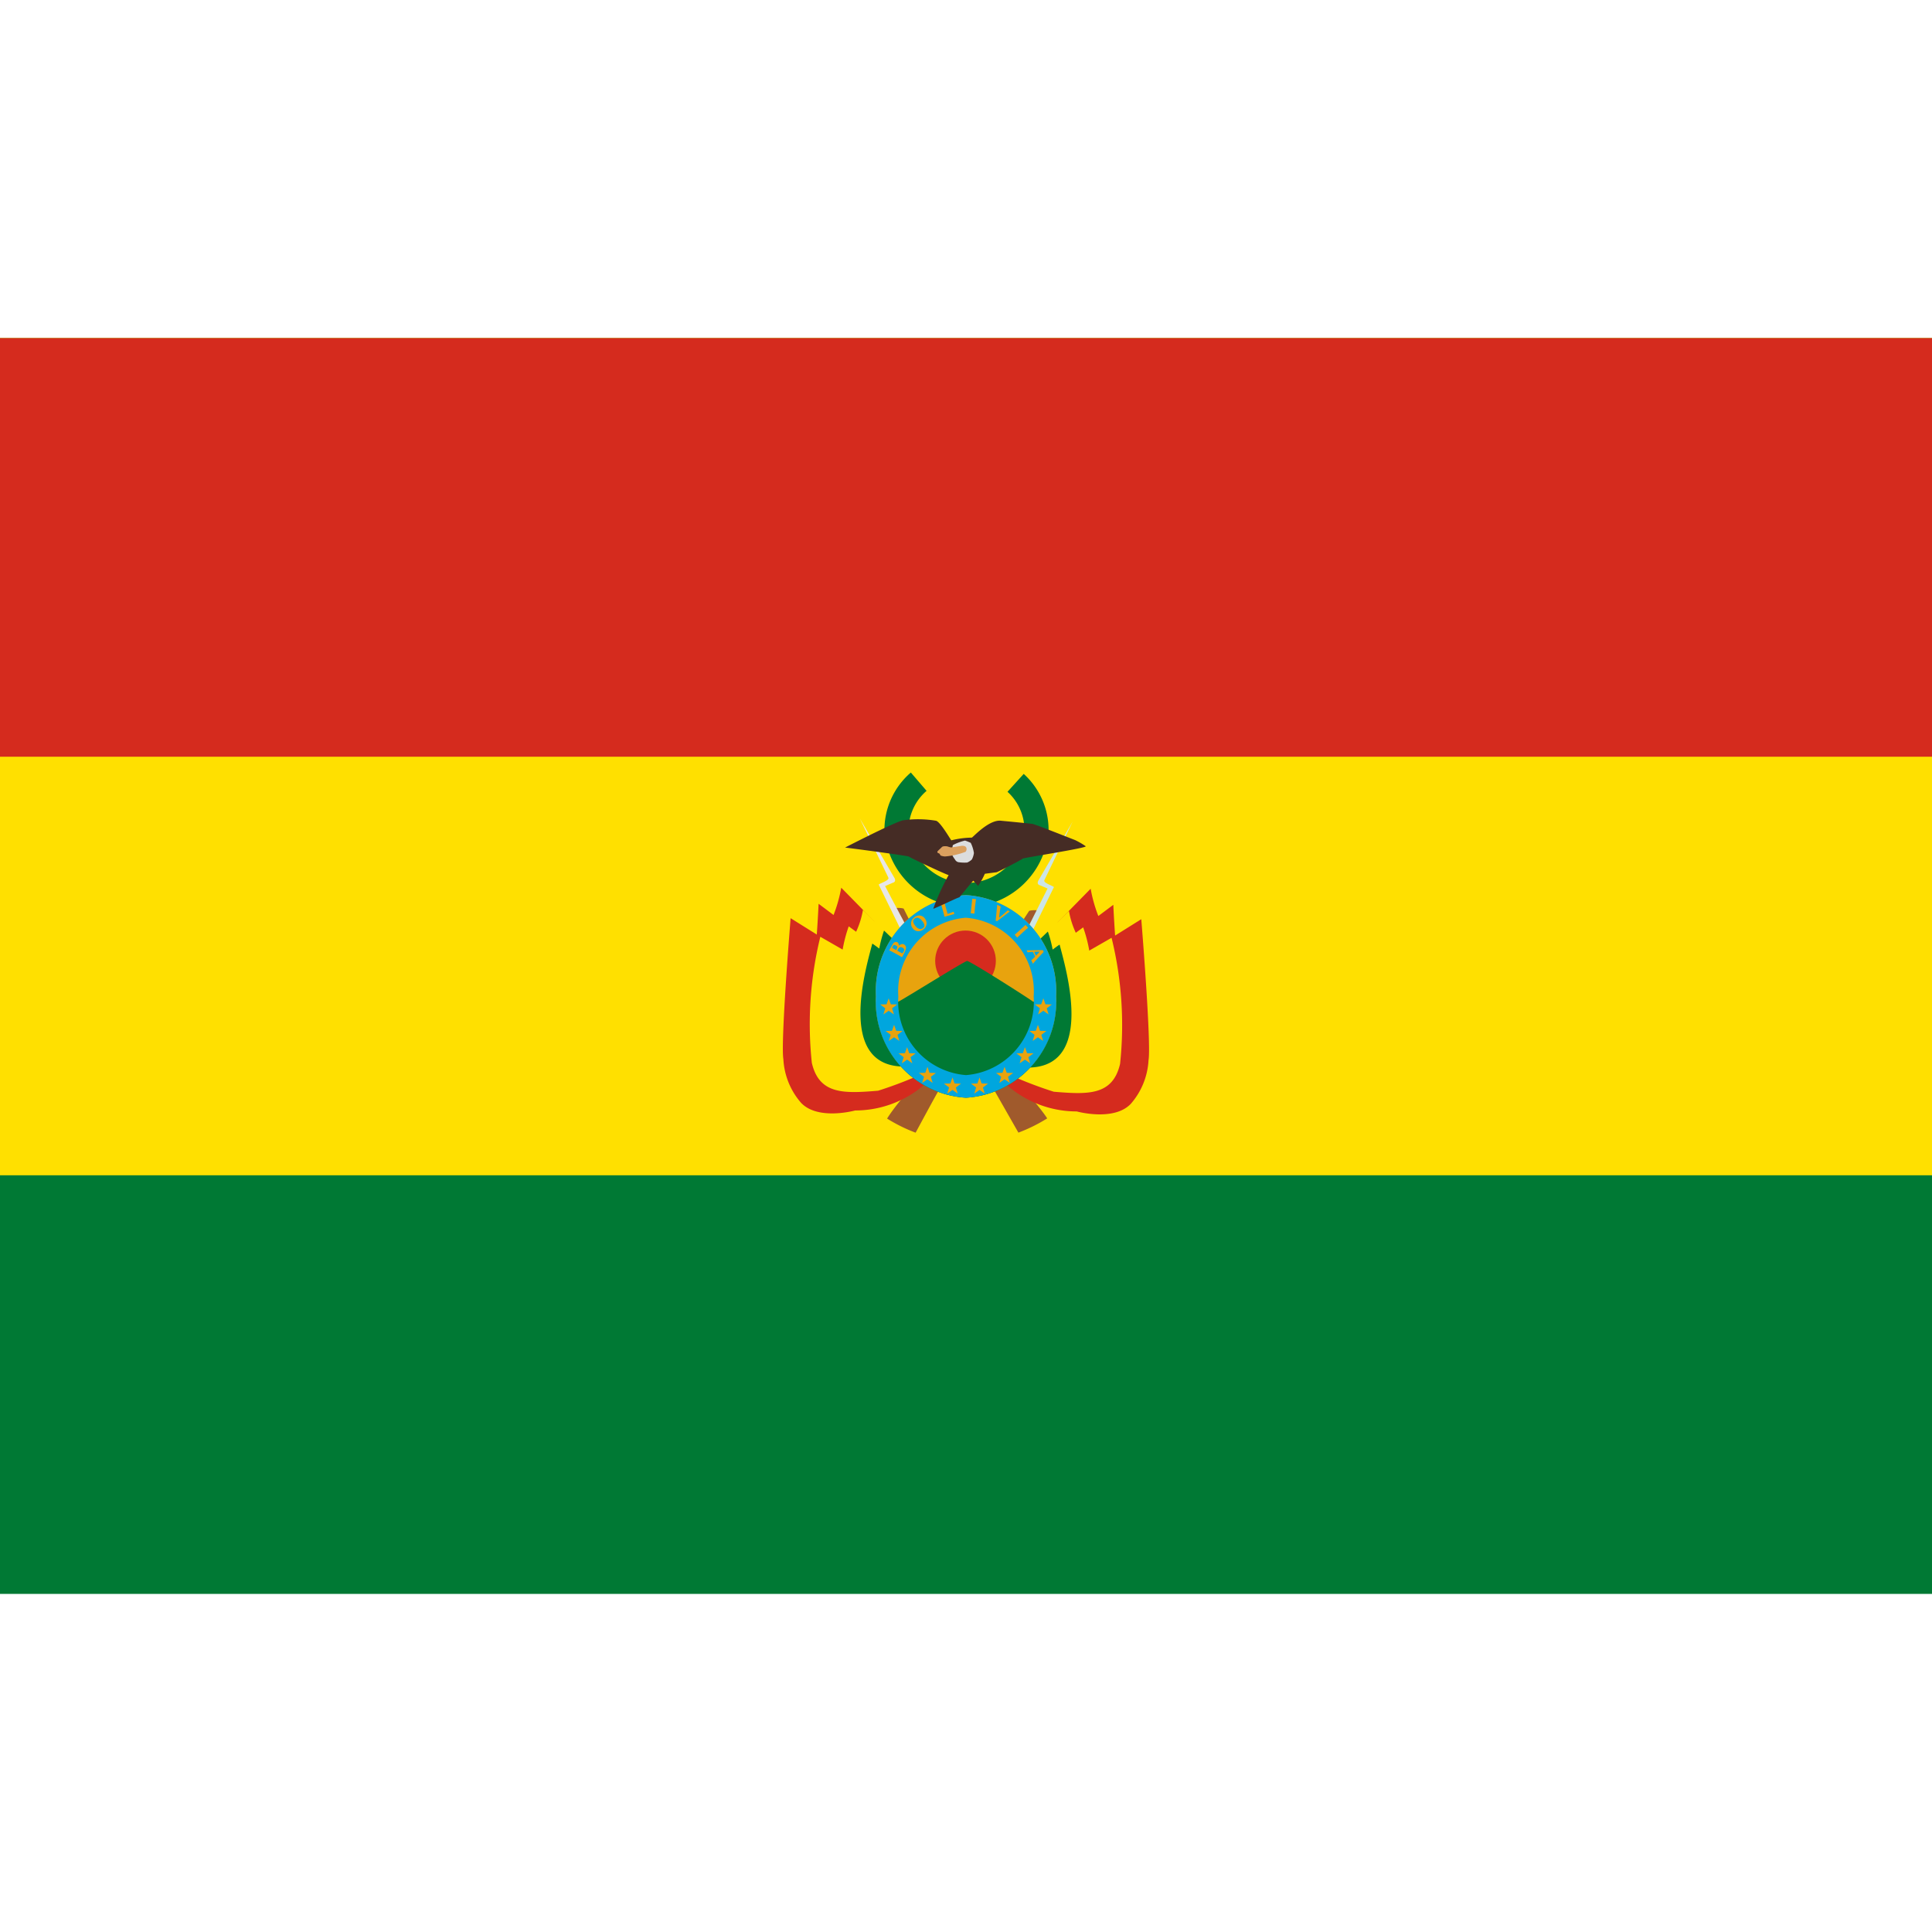<svg xmlns="http://www.w3.org/2000/svg" id="t11_1p68" viewBox="0 0 40 40"><rect id="rect4" y="7" width="40" height="26" fill="#007934" /><rect id="rect6" y="7" width="40" height="17.333" fill="#ffe000" /><path d="M21.027,16.208a1.318,1.318,0,0,1,.433.971,1.453,1.453,0,0,1-2.899,0,1.321,1.321,0,0,1,.46-.995" fill="none" stroke="#007934" stroke-miterlimit="10" stroke-width="0.5" /><path id="path2383" d="M21.566,18.873s-2.105,3.636-2.13,3.705c-.005-.008-.479.873-.479.873a3.308,3.308,0,0,1-.591-.292c.259-.415.881-1.051.868-1.092.175-.296,2.073-3.208,2.073-3.208.089-.029.257-.008.258.014Z" fill="#a05a2c" /><path id="path2390" d="M21.622,18.224c-.028.059.197.121.198.143L20.119,21.846c-.072.056-.141-.015-.163-.006,0,0,1.615-3.212,1.733-3.444l-.154-.066c-.048-.011-.062-.043-.041-.092l.714-1.228L21.622,18.224" fill="#cce5e5" /><path id="path3483" d="M18.45,18.827l2.635,4.623a3.342,3.342,0,0,0,.596-.295c-.262-.419-1.883-2.182-1.893-2.187l-1.079-2.156c-.09-.03-.26-.008-.26.014Z" fill="#a05a2c" /><path id="path3491" d="M18.393,18.172c.028.059-.199.122-.2.144l1.718,3.514c.073.056.142-.015.164-.006l-1.178-2.401s-.453-.844-.572-1.078l.156-.067c.048-.012.063-.044.042-.093l-.722-1.241.592,1.227" fill="#e7e7e7" /><path d="M18.099,19.074l-.682-.695a2.968,2.968,0,0,1-.159.565l-.31-.232s-.011.259-.037.637l-.542-.339s-.21,2.572-.15,2.92a1.494,1.494,0,0,0,.369.906c.354.367,1.117.155,1.117.155a2.183,2.183,0,0,0,1.676-.782S18.102,19.299,18.099,19.074Z" fill="#d52b1e" /><path d="M18.306,19.27l-.439-.433a1.801,1.801,0,0,1-.142.454l-.153-.112a2.931,2.931,0,0,0-.126.481l-.462-.265a7.58,7.58,0,0,0-.176,2.61c.153.662.672.635,1.373.577a8.551,8.551,0,0,0,1.567-.677A18.981,18.981,0,0,1,18.306,19.27Z" fill="#ffe000" /><path d="M21.899,19.095l.682-.695a2.968,2.968,0,0,0,.159.565l.31-.232s.011.259.037.637l.542-.339s.21,2.572.15,2.919a1.494,1.494,0,0,1-.369.906c-.354.367-1.117.155-1.117.155a2.183,2.183,0,0,1-1.676-.782S21.896,19.32,21.899,19.095Z" fill="#d52b1e" /><path d="M20.25,21.926a8.551,8.551,0,0,0,1.567.677c.702.058,1.22.085,1.373-.577a7.58,7.58,0,0,0-.176-2.61l-.462.265a2.931,2.931,0,0,0-.126-.481l-.153.112a1.802,1.802,0,0,1-.142-.453l-.439.433A18.982,18.982,0,0,1,20.25,21.926Z" fill="#ffe000" /><path d="M18.709,19.655l-.406-.389a2.562,2.562,0,0,0-.099.373c-.051-.038-.103-.077-.144-.103-.138.531-.813,2.775.911,2.527A20.593,20.593,0,0,1,18.709,19.655Z" fill="#007934" /><path d="M21.289,19.676l.406-.389a2.562,2.562,0,0,1,.099.373c.051-.038.103-.077.144-.103.138.531.813,2.775-.911,2.527A20.593,20.593,0,0,0,21.289,19.676Z" fill="#007934" /><path id="path4790-9" d="M21.865,20.629a1.992,1.992,0,0,1-1.864,2.098A1.992,1.992,0,0,1,18.135,20.631v-.001A1.992,1.992,0,0,1,20,18.532,1.992,1.992,0,0,1,21.865,20.629Z" fill="#e8a30e" /><circle cx="19.99" cy="19.894" r="0.628" fill="#d52b1e" /><path d="M21.389,20.739c-.039-.037-1.32-.856-1.368-.843-.086.023-1.316.793-1.422.843h-.461a1.977,1.977,0,0,0,1.862,1.988,1.977,1.977,0,0,0,1.862-1.988Z" fill="#007934" /><path id="path4014-9" d="M20,18.532a1.992,1.992,0,0,0-1.865,2.098A1.992,1.992,0,0,0,20,22.727a1.992,1.992,0,0,0,1.865-2.098A1.992,1.992,0,0,0,20,18.532Zm0,.469a1.524,1.524,0,0,1,1.401,1.629A1.524,1.524,0,0,1,20,22.259a1.524,1.524,0,0,1-1.401-1.629A1.524,1.524,0,0,1,20,19Z" fill="#00a6de" /><path id="path7858" d="M18.483,19.631l.072.039a.288.288,0,0,0,.025-.071.156.156,0,0,0-.07-.037c-.01.002-.038.049-.038.055a.018.018,0,0,0,.011.015m.093.051.092.05a.018.018,0,0,0,.019.001.277.277,0,0,0,.034-.06.034.034,0,0,0-.001-.023.105.105,0,0,0-.029-.027q-.064-.035-.094.021l-.021.038m-.081-.155a.081.081,0,0,1,.032-.022.078.078,0,0,1,.028-.004.057.057,0,0,1,.024.007.055.055,0,0,1,.024.03.097.097,0,0,1,.007.042.127.127,0,0,1,.053-.033.069.069,0,0,1,.055.006.078.078,0,0,1,.039.057c.015.044-.082.207-.082.207l-.001-0c-.02-.015-.239-.134-.264-.143l-.001-.001" fill="#e8a30e" /><path id="path7860" d="M18.933,19.023q-.061.051.021.15a.158.158,0,0,0,.083.059.084.084,0,0,0,.075-.019.065.065,0,0,0,.026-.061.177.177,0,0,0-.045-.084.186.186,0,0,0-.084-.066.081.081,0,0,0-.076.021m.212-.01a.154.154,0,0,1,.039.116.161.161,0,0,1-.063.109.165.165,0,0,1-.115.042.139.139,0,0,1-.104-.053.159.159,0,0,1-.039-.118.155.155,0,0,1,.059-.11.165.165,0,0,1,.118-.044.145.145,0,0,1,.106.057" fill="#e8a30e" /><path id="path7862" d="M19.619,18.921c.018-.005.126-.046.126-.046l.001.002c.001.005.009.036.012.045l-.001.002c-.007.001-.201.056-.201.056l-.001-.001c-.003-.021-.071-.267-.081-.29l.001-.002c.014-.003.073-.02.073-.02l.001.001" fill="#e8a30e" /><path id="path7864" d="M20.13,18.608l.001-.001c.015.003.051.006.076.008l0.0.001c-.006.024-.033.272-.033.299l-.001.001c-.015-.003-.051-.006-.076-.008l-0-.001" fill="#e8a30e" /><path id="path7866" d="M20.685,18.999a2.039,2.039,0,0,0,.179-.152l.044.023q-.195.148-.266.204l-.028-.015c.003-.026.031-.314.032-.329.004.003.068.037.073.039a1.984,1.984,0,0,0-.033.231" fill="#e8a30e" /><path id="path7868" d="M21.231,19.151l.002-0c.009.012.034.038.052.057l-.001.001c-.021.014-.205.182-.222.202l-.002 0c-.009-.012-.034-.038-.052-.057l.001-.001" fill="#e8a30e" /><path id="path7870" d="M21.449,19.786q.044-.045.075-.08l-.001-.003-.111.003c.005.012.029.065.037.08m-.065-.078a.939.939,0,0,0-.109.01l-.02-.043q.236-.001.335-.004l.018.038q-.171.18-.223.245c-.001-.005-.031-.068-.034-.073q.032-.027.08-.075c-.008-.017-.035-.077-.046-.098" fill="#e8a30e" /><path id="path6841" d="M20.28,22.307l-.044.125-.133.003.106.08-.038.127.109-.076.109.076-.038-.127.106-.08-.133-.003Z" fill="#e8a30e" /><path id="path6843" d="M20.799,22.086l-.044.125-.133.003.106.08-.038.127.109-.076.109.076-.038-.127.106-.08-.133-.003Z" fill="#e8a30e" /><path id="path6845" d="M21.601,20.668l-.044.125-.133.003.106.08-.038.127.109-.076.109.076-.038-.127.106-.08-.133-.003Z" fill="#e8a30e" /><path id="path6847" d="M21.22,21.68l.044.125.133.003-.106.08.038.127-.109-.076-.109.076.038-.127-.106-.08.133-.003Z" fill="#e8a30e" /><path id="path6849" d="M21.489,21.217l.044.125.133.003-.106.08.038.127-.109-.076-.109.076.038-.127-.106-.08.133-.003Z" fill="#e8a30e" /><path id="path6853" d="M19.72,22.307l.044.125.133.003-.106.08.038.127-.109-.076-.109.076.038-.127-.106-.08.133-.003Z" fill="#e8a30e" /><path id="path6855" d="M19.201,22.086l.044.125.133.003-.106.08.038.127-.109-.076-.109.076.038-.127-.106-.08.133-.003Z" fill="#e8a30e" /><path id="path6857" d="M18.399,20.668l.044.125.133.003-.106.08.038.127-.109-.076-.109.076.038-.127-.106-.08.133-.003Z" fill="#e8a30e" /><path id="path6859" d="M18.78,21.68l-.044.125-.133.003.106.08-.038.127.109-.076.109.076-.038-.127.106-.08-.133-.003Z" fill="#e8a30e" /><path id="path6861" d="M18.511,21.217l-.044.125-.133.003.106.08-.038.127.109-.076.109.076-.038-.127.106-.08-.133-.003Z" fill="#e8a30e" /><path d="M22.478,17.52a1.62,1.62,0,0,0-.221-.128c-.077-.028-.815-.324-.883-.334s-.401-.042-.654-.066-.586.354-.6.35a1.809,1.809,0,0,0-.423.056c-.01-.001-.233-.395-.322-.406a2.234,2.234,0,0,0-.683-.008c-.215.058-1.196.564-1.196.564.005-.002,1.316.171,1.324.187.008.017.801.389.821.382a4.673,4.673,0,0,0-.319.697c.025.002.53-.244.541-.236,0,0,.276-.34.288-.344l.1.108a1.654,1.654,0,0,0,.14-.253l.003.001s.213-.028.238-.031c.024-.003.534-.266.543-.283C21.183,17.761,22.529,17.554,22.478,17.52Z" fill="#452c25" /><path id="path6819-9-5" d="M19.733,17.494a1.078,1.078,0,0,1,.247-.091,1.242,1.242,0,0,1,.118.047.714.714,0,0,1,.066.211.414.414,0,0,1-.042.133.327.327,0,0,1-.097.064.848.848,0,0,1-.186-.008.109.109,0,0,1-.066-.053c-.004-.007-.063-.083-.059-.109S19.713,17.502,19.733,17.494Z" fill="#dcddde" /><path id="path7155-7-8" d="M19.915,17.511s-.206.034-.226.034a.492.492,0,0,1-.073-.021c-.022-.004-.092-.012-.117.015s-.09.082-.092.094.008.032.024.032.036.03.036.038c-0.0.012.059.029.101.029a1.537,1.537,0,0,0,.422-.096.081.081,0,0,0,.012-.094c-.02-.034-.081-.03-.086-.031" fill="#dba05f" /><rect id="rect8" y="7" width="40" height="8.667" fill="#d52b1e" /></svg>